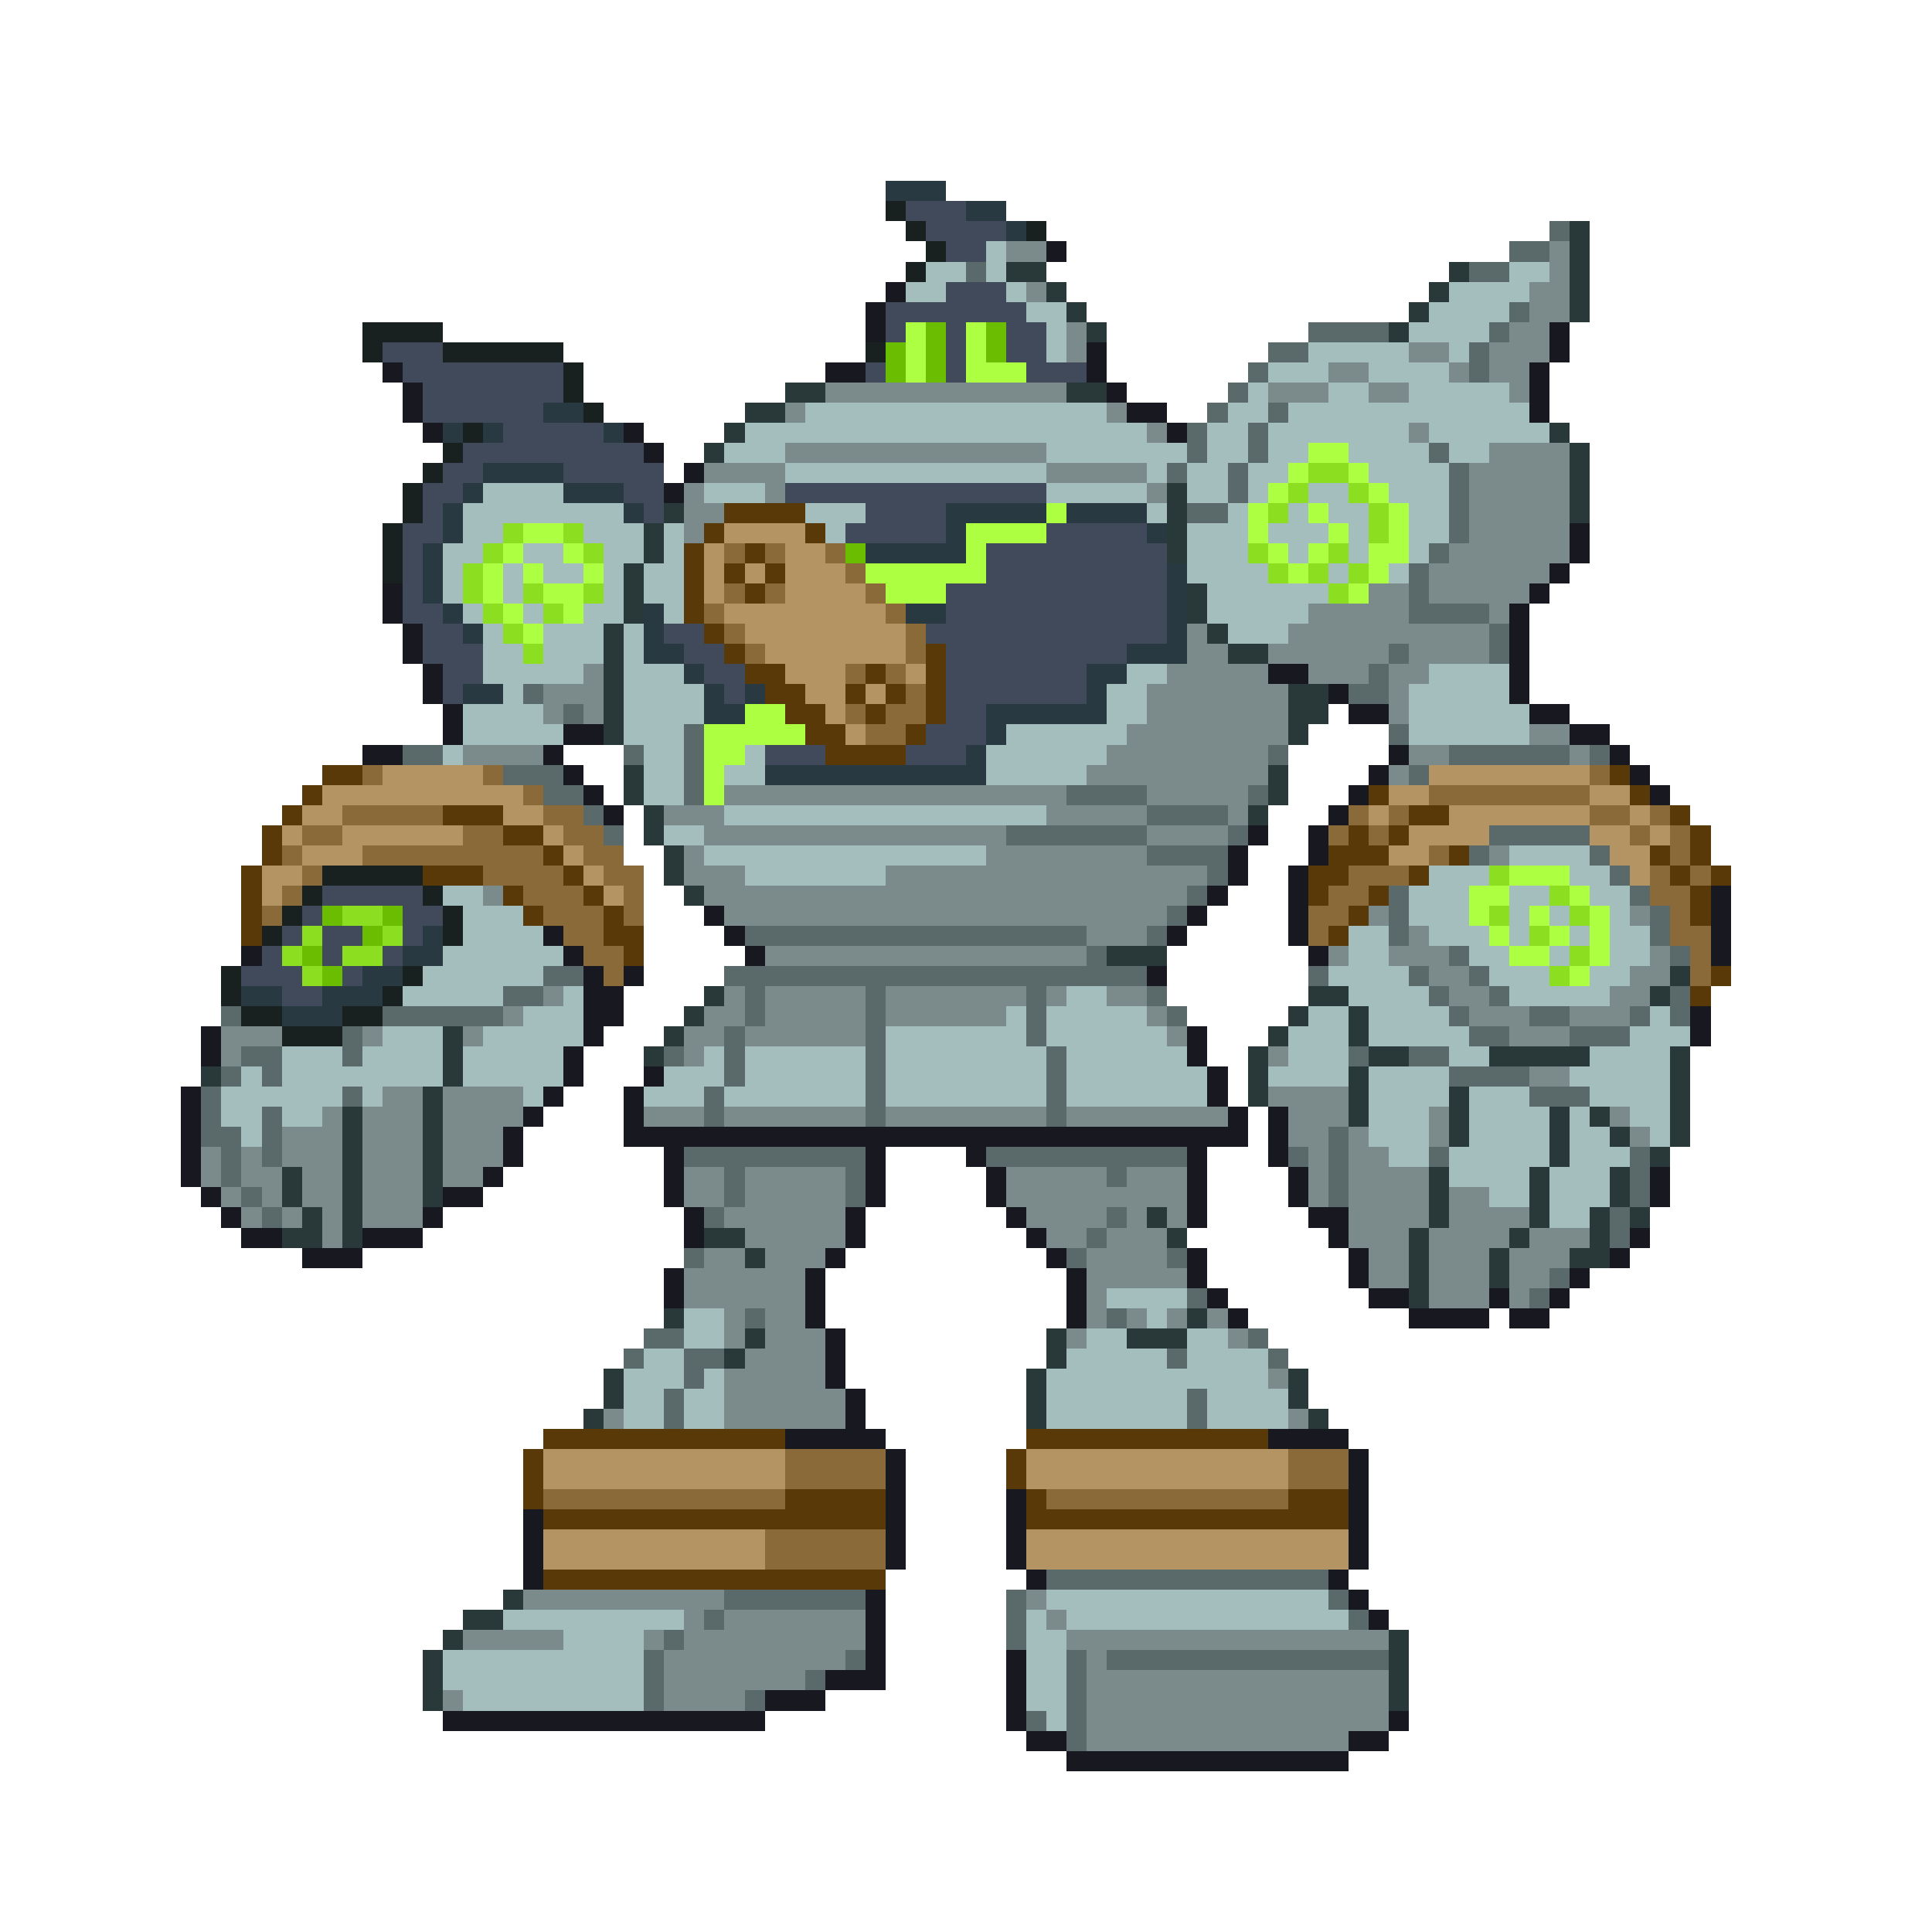 <svg xmlns="http://www.w3.org/2000/svg" viewBox="0 -0.5 96 96" shape-rendering="crispEdges">
<path stroke="#293941" d="M44 9h3M48 10h2M50 11h1M27 20h2M22 21h1M24 21h1M30 21h1M24 23h4M23 24h1M28 24h3M22 25h1M31 25h1M47 25h5M53 25h4M22 26h1M47 26h1M57 26h1M21 27h1M43 27h5M21 28h1M58 28h1M21 29h1M58 29h1M22 30h1M32 30h1M45 30h2M58 30h1M23 31h1M32 31h1M58 31h1M32 32h2M56 32h3M34 33h1M54 33h2M23 34h2M35 34h1M37 34h1M54 34h1M35 35h2M49 35h6M49 36h1M48 37h1M38 38h11M21 46h1M20 47h2M18 48h2M12 49h2M16 49h3M14 50h3" />
<path stroke="#182020" d="M44 10h1M45 11h1M51 11h1M46 12h1M45 13h1M18 16h4M18 17h1M22 17h6M43 17h1M28 18h1M28 19h1M29 20h1M23 21h1M22 22h1M21 23h1M20 24h1M20 25h1M19 26h1M19 27h1M19 28h1M16 43h5M15 44h1M21 44h1M14 45h1M22 45h1M13 46h1M22 46h1M11 48h1M20 48h1M11 49h1M19 49h1M12 50h2M17 50h2M14 51h3" />
<path stroke="#414a5a" d="M45 10h3M46 11h4M47 12h2M47 14h3M44 15h7M44 16h1M47 16h1M50 16h2M19 17h3M47 17h1M50 17h2M20 18h8M43 18h1M47 18h1M51 18h3M21 19h7M21 20h6M25 21h5M23 22h9M22 23h2M28 23h5M21 24h2M31 24h2M39 24h13M21 25h1M32 25h1M43 25h4M20 26h2M42 26h5M52 26h5M20 27h1M49 27h9M20 28h1M49 28h9M20 29h1M47 29h11M20 30h2M47 30h11M21 31h2M33 31h2M46 31h12M21 32h3M34 32h2M47 32h9M22 33h2M35 33h2M47 33h7M22 34h1M36 34h1M47 34h7M47 35h2M46 36h3M38 37h3M45 37h3M16 44h5M15 45h1M20 45h2M14 46h1M16 46h2M20 46h1M13 47h1M16 47h1M19 47h1M12 48h3M17 48h1M14 49h2" />
<path stroke="#5a6a6a" d="M77 11h1M75 12h2M48 13h1M73 13h2M75 15h1M65 16h4M74 16h1M63 17h2M73 17h1M62 18h1M73 18h1M61 19h1M60 20h1M63 20h1M59 21h1M62 21h1M59 22h1M62 22h1M71 22h1M58 23h1M61 23h1M72 23h1M61 24h1M72 24h1M59 25h2M72 25h1M72 26h1M71 27h1M70 28h1M70 29h1M70 30h4M74 31h1M69 32h1M74 32h1M68 33h1M26 34h1M67 34h2M28 35h1M34 36h1M69 36h1M20 37h2M31 37h1M34 37h1M63 37h1M72 37h6M79 37h1M25 38h3M34 38h1M70 38h1M27 39h2M34 39h1M53 39h4M62 39h1M29 40h1M57 40h4M30 41h1M50 41h7M61 41h1M74 41h5M57 42h4M73 42h1M79 42h1M60 43h1M80 43h1M59 44h1M69 44h1M81 44h1M58 45h1M69 45h1M82 45h1M37 46h17M57 46h1M69 46h1M82 46h1M54 47h1M72 47h1M83 47h1M27 48h2M36 48h21M65 48h1M70 48h1M73 48h1M25 49h2M37 49h1M43 49h1M51 49h1M57 49h1M71 49h1M74 49h1M83 49h1M11 50h1M19 50h6M37 50h1M43 50h1M51 50h1M58 50h1M72 50h1M76 50h2M81 50h1M83 50h1M17 51h1M36 51h1M43 51h1M51 51h1M73 51h2M78 51h3M12 52h2M17 52h1M33 52h1M36 52h1M43 52h1M52 52h1M67 52h1M70 52h2M11 53h1M13 53h1M36 53h1M43 53h1M52 53h1M72 53h4M10 54h1M17 54h1M35 54h1M43 54h1M52 54h1M76 54h3M10 55h1M13 55h1M35 55h1M43 55h1M52 55h1M10 56h2M13 56h1M66 56h1M11 57h1M13 57h1M34 57h9M49 57h10M64 57h1M66 57h1M71 57h1M81 57h1M11 58h1M36 58h1M42 58h1M55 58h1M66 58h1M81 58h1M12 59h1M36 59h1M42 59h1M66 59h1M81 59h1M13 60h1M35 60h1M55 60h1M80 60h1M54 61h1M80 61h1M34 62h1M53 62h1M58 62h1M77 63h1M59 64h1M76 64h1M37 65h1M55 65h1M32 66h2M62 66h1M31 67h1M34 67h2M58 67h1M63 67h1M34 68h1M33 69h1M59 69h1M33 70h1M59 70h1M52 78h14M36 79h7M50 79h1M66 79h1M35 80h1M50 80h1M67 80h1M33 81h1M50 81h1M32 82h1M42 82h1M53 82h1M55 82h14M32 83h1M40 83h1M53 83h1M32 84h1M37 84h1M53 84h1M51 85h1M53 85h1M53 86h1" />
<path stroke="#293939" d="M78 11h1M78 12h1M50 13h2M72 13h1M78 13h1M52 14h1M71 14h1M78 14h1M53 15h1M70 15h1M78 15h1M54 16h1M69 16h1M39 19h2M53 19h2M37 20h2M36 21h1M77 21h1M35 22h1M78 22h1M78 23h1M58 24h1M78 24h1M33 25h1M58 25h1M78 25h1M32 26h1M58 26h1M32 27h1M58 27h1M31 28h1M31 29h1M59 29h1M31 30h1M59 30h1M30 31h1M60 31h1M30 32h1M61 32h2M30 33h1M30 34h1M64 34h2M30 35h1M64 35h2M30 36h1M64 36h1M31 38h1M63 38h1M31 39h1M63 39h1M32 40h1M62 40h1M32 41h1M33 42h1M33 43h1M34 44h1M55 47h3M83 48h1M35 49h1M65 49h2M82 49h1M34 50h1M64 50h1M67 50h1M22 51h1M33 51h1M63 51h1M67 51h1M22 52h1M32 52h1M62 52h1M68 52h2M74 52h5M83 52h1M10 53h1M22 53h1M62 53h1M67 53h1M83 53h1M21 54h1M62 54h1M67 54h1M72 54h1M83 54h1M17 55h1M21 55h1M67 55h1M72 55h1M77 55h1M79 55h1M83 55h1M17 56h1M21 56h1M72 56h1M77 56h1M80 56h1M83 56h1M17 57h1M21 57h1M77 57h1M82 57h1M14 58h1M17 58h1M21 58h1M71 58h1M76 58h1M80 58h1M14 59h1M17 59h1M21 59h1M71 59h1M76 59h1M80 59h1M15 60h1M17 60h1M57 60h1M71 60h1M76 60h1M79 60h1M81 60h1M14 61h2M17 61h1M35 61h2M58 61h1M70 61h1M75 61h1M79 61h1M37 62h1M70 62h1M74 62h1M78 62h2M70 63h1M74 63h1M70 64h1M33 65h1M59 65h1M37 66h1M52 66h1M56 66h3M36 67h1M52 67h1M30 68h1M51 68h1M64 68h1M30 69h1M51 69h1M64 69h1M29 70h1M51 70h1M65 70h1M25 79h1M23 80h2M22 81h1M69 81h1M21 82h1M69 82h1M21 83h1M69 83h1M21 84h1M69 84h1" />
<path stroke="#a4bdbd" d="M49 12h1M46 13h2M49 13h1M75 13h2M45 14h2M50 14h1M72 14h4M51 15h2M71 15h4M52 16h1M70 16h4M52 17h1M65 17h5M72 17h1M63 18h3M68 18h4M62 19h1M66 19h2M70 19h5M40 20h15M61 20h2M64 20h12M37 21h20M60 21h2M63 21h7M71 21h6M36 22h3M52 22h7M60 22h2M63 22h2M67 22h4M72 22h2M39 23h13M57 23h1M59 23h2M62 23h2M68 23h4M24 24h4M35 24h3M52 24h5M59 24h2M62 24h1M65 24h2M69 24h3M23 25h8M40 25h3M57 25h1M61 25h1M64 25h1M66 25h2M70 25h2M23 26h2M29 26h3M33 26h1M41 26h1M59 26h3M63 26h3M67 26h1M70 26h2M22 27h2M26 27h2M30 27h2M33 27h1M59 27h3M64 27h1M67 27h1M70 27h1M22 28h1M25 28h1M27 28h2M30 28h1M32 28h2M59 28h4M66 28h1M69 28h1M22 29h1M25 29h1M30 29h1M32 29h2M60 29h6M23 30h1M26 30h1M29 30h2M33 30h1M60 30h5M24 31h1M27 31h3M31 31h1M61 31h3M24 32h2M27 32h3M31 32h1M24 33h5M31 33h3M56 33h2M71 33h4M25 34h1M31 34h4M55 34h2M70 34h5M23 35h4M31 35h4M55 35h2M70 35h6M23 36h5M31 36h3M50 36h6M70 36h6M22 37h1M32 37h2M37 37h1M49 37h6M32 38h2M36 38h2M49 38h5M32 39h2M36 40h16M33 41h2M35 42h14M75 42h4M37 43h7M71 43h3M78 43h2M22 44h2M70 44h3M75 44h2M79 44h2M23 45h3M70 45h3M75 45h1M77 45h1M80 45h1M23 46h4M67 46h2M71 46h3M75 46h1M78 46h1M80 46h2M22 47h6M67 47h2M73 47h2M77 47h1M80 47h2M21 48h6M66 48h4M74 48h3M79 48h2M20 49h5M28 49h1M53 49h2M67 49h4M75 49h5M26 50h3M50 50h1M52 50h5M65 50h2M68 50h4M82 50h1M19 51h3M24 51h5M44 51h7M52 51h6M64 51h3M68 51h5M81 51h3M14 52h3M18 52h4M23 52h5M35 52h1M37 52h6M44 52h8M53 52h6M64 52h3M72 52h2M79 52h4M12 53h1M14 53h8M23 53h5M33 53h3M37 53h6M44 53h8M53 53h7M63 53h4M68 53h4M78 53h5M11 54h6M18 54h1M26 54h1M32 54h3M36 54h7M44 54h8M53 54h7M68 54h4M73 54h3M79 54h4M11 55h2M14 55h2M68 55h3M73 55h4M78 55h1M81 55h2M12 56h1M68 56h3M73 56h4M78 56h2M82 56h1M69 57h2M72 57h5M78 57h3M72 58h4M77 58h3M74 59h2M77 59h3M77 60h2M55 64h4M34 65h2M57 65h1M34 66h2M54 66h2M59 66h2M32 67h2M53 67h5M59 67h4M31 68h3M35 68h1M52 68h11M31 69h2M34 69h2M52 69h7M60 69h4M31 70h2M34 70h2M52 70h7M60 70h4M52 79h14M25 80h9M51 80h1M53 80h14M28 81h4M51 81h2M22 82h10M51 82h2M22 83h10M51 83h2M23 84h9M51 84h2M52 85h1" />
<path stroke="#7b8b8b" d="M50 12h2M77 12h1M77 13h1M51 14h1M76 14h2M76 15h2M53 16h1M75 16h2M53 17h1M70 17h2M74 17h3M66 18h2M72 18h1M74 18h2M41 19h12M63 19h3M68 19h2M75 19h1M39 20h1M55 20h1M57 21h1M70 21h1M39 22h13M74 22h4M35 23h4M52 23h5M73 23h5M34 24h1M38 24h1M57 24h1M73 24h5M34 25h2M73 25h5M34 26h1M73 26h5M72 27h6M71 28h6M68 29h2M71 29h5M65 30h5M74 30h1M59 31h1M64 31h10M59 32h2M63 32h6M70 32h4M29 33h1M58 33h5M65 33h3M69 33h2M27 34h3M57 34h7M69 34h1M27 35h1M29 35h1M57 35h7M69 35h1M56 36h8M76 36h2M23 37h4M55 37h8M70 37h2M78 37h1M54 38h9M69 38h1M36 39h17M57 39h5M33 40h3M52 40h5M61 40h1M35 41h15M57 41h4M34 42h1M49 42h8M74 42h1M34 43h3M44 43h16M24 44h1M35 44h24M36 45h22M68 45h1M81 45h1M54 46h3M70 46h1M38 47h16M66 47h1M69 47h3M82 47h1M71 48h2M81 48h2M27 49h1M36 49h1M38 49h5M44 49h7M52 49h1M55 49h2M72 49h2M80 49h2M25 50h1M35 50h2M38 50h5M44 50h6M57 50h1M73 50h3M78 50h3M11 51h3M18 51h1M23 51h1M34 51h2M37 51h6M58 51h1M75 51h3M11 52h1M34 52h1M63 52h1M76 53h2M19 54h2M22 54h4M63 54h4M16 55h1M18 55h3M22 55h4M32 55h3M36 55h7M44 55h8M53 55h8M64 55h3M71 55h1M80 55h1M14 56h3M18 56h3M22 56h3M64 56h2M67 56h1M71 56h1M81 56h1M10 57h1M12 57h1M14 57h3M18 57h3M22 57h3M65 57h1M67 57h2M10 58h1M12 58h2M15 58h2M18 58h3M22 58h2M34 58h2M37 58h5M50 58h5M56 58h3M65 58h1M67 58h4M11 59h1M13 59h1M15 59h2M18 59h3M34 59h2M37 59h5M50 59h9M65 59h1M67 59h4M72 59h2M12 60h1M14 60h1M16 60h1M18 60h3M36 60h6M51 60h4M56 60h1M58 60h1M67 60h4M72 60h4M16 61h1M37 61h5M52 61h2M55 61h3M67 61h3M71 61h4M76 61h3M35 62h2M38 62h3M54 62h4M68 62h2M71 62h3M75 62h3M34 63h6M54 63h5M68 63h2M71 63h3M75 63h2M34 64h6M54 64h1M71 64h3M75 64h1M36 65h1M38 65h2M54 65h1M56 65h1M58 65h1M60 65h1M36 66h1M38 66h3M53 66h1M61 66h1M37 67h4M36 68h5M63 68h1M36 69h6M30 70h1M36 70h6M64 70h1M26 79h10M51 79h1M34 80h1M36 80h7M52 80h1M23 81h5M32 81h1M34 81h9M53 81h16M33 82h9M54 82h1M33 83h7M54 83h15M22 84h1M33 84h4M54 84h15M54 85h15M54 86h13" />
<path stroke="#181820" d="M52 12h1M44 14h1M43 15h1M43 16h1M77 16h1M54 17h1M77 17h1M19 18h1M41 18h2M54 18h1M76 18h1M20 19h1M55 19h1M76 19h1M20 20h1M56 20h2M76 20h1M21 21h1M31 21h1M58 21h1M32 22h1M34 23h1M33 24h1M78 26h1M78 27h1M77 28h1M19 29h1M76 29h1M19 30h1M75 30h1M20 31h1M75 31h1M20 32h1M75 32h1M21 33h1M63 33h2M75 33h1M21 34h1M66 34h1M75 34h1M22 35h1M67 35h2M76 35h2M22 36h1M28 36h2M78 36h2M18 37h2M27 37h1M69 37h1M80 37h1M28 38h1M68 38h1M81 38h1M29 39h1M67 39h1M82 39h1M30 40h1M66 40h1M62 41h1M65 41h1M61 42h1M65 42h1M61 43h1M64 43h1M60 44h1M64 44h1M85 44h1M35 45h1M59 45h1M64 45h1M85 45h1M27 46h1M36 46h1M58 46h1M64 46h1M85 46h1M12 47h1M28 47h1M37 47h1M65 47h1M85 47h1M29 48h1M31 48h1M57 48h1M29 49h2M29 50h2M84 50h1M10 51h1M29 51h1M59 51h1M84 51h1M10 52h1M28 52h1M59 52h1M28 53h1M32 53h1M60 53h1M9 54h1M27 54h1M31 54h1M60 54h1M9 55h1M26 55h1M31 55h1M61 55h1M63 55h1M9 56h1M25 56h1M31 56h31M63 56h1M9 57h1M25 57h1M33 57h1M43 57h1M48 57h1M59 57h1M63 57h1M9 58h1M24 58h1M33 58h1M43 58h1M49 58h1M59 58h1M64 58h1M82 58h1M10 59h1M22 59h2M33 59h1M43 59h1M49 59h1M59 59h1M64 59h1M82 59h1M11 60h1M21 60h1M34 60h1M42 60h1M50 60h1M59 60h1M65 60h2M12 61h2M18 61h3M34 61h1M42 61h1M51 61h1M66 61h1M81 61h1M15 62h3M41 62h1M52 62h1M59 62h1M67 62h1M80 62h1M33 63h1M40 63h1M53 63h1M59 63h1M67 63h1M78 63h1M33 64h1M40 64h1M53 64h1M60 64h1M68 64h2M74 64h1M77 64h1M40 65h1M53 65h1M61 65h1M70 65h4M75 65h2M41 66h1M41 67h1M41 68h1M42 69h1M42 70h1M39 71h5M63 71h4M44 72h1M67 72h1M44 73h1M67 73h1M44 74h1M50 74h1M67 74h1M26 75h1M44 75h1M50 75h1M67 75h1M26 76h1M44 76h1M50 76h1M67 76h1M26 77h1M44 77h1M50 77h1M67 77h1M26 78h1M51 78h1M66 78h1M43 79h1M67 79h1M43 80h1M68 80h1M43 81h1M43 82h1M50 82h1M41 83h3M50 83h1M38 84h3M50 84h1M22 85h16M50 85h1M69 85h1M51 86h2M67 86h2M53 87h14" />
<path stroke="#acff41" d="M45 16h1M48 16h1M45 17h1M48 17h1M45 18h1M48 18h3M65 22h2M64 23h1M67 23h1M63 24h1M68 24h1M52 25h1M62 25h1M65 25h1M69 25h1M26 26h2M48 26h4M62 26h1M66 26h1M69 26h1M25 27h1M28 27h1M48 27h1M63 27h1M65 27h1M68 27h2M24 28h1M26 28h1M29 28h1M43 28h6M64 28h1M68 28h1M24 29h1M27 29h2M44 29h3M67 29h1M25 30h1M28 30h1M26 31h1M37 35h2M35 36h5M35 37h2M35 38h1M35 39h1M75 43h3M73 44h2M78 44h1M73 45h1M76 45h1M79 45h1M74 46h1M77 46h1M79 46h1M75 47h2M79 47h1M78 48h1" />
<path stroke="#6abd00" d="M46 16h1M49 16h1M44 17h1M46 17h1M49 17h1M44 18h1M46 18h1M42 27h1M16 45h1M19 45h1M18 46h1M15 47h1M16 48h1" />
<path stroke="#8bde20" d="M65 23h2M64 24h1M67 24h1M63 25h1M68 25h1M25 26h1M28 26h1M68 26h1M24 27h1M29 27h1M62 27h1M66 27h1M23 28h1M63 28h1M65 28h1M67 28h1M23 29h1M26 29h1M29 29h1M66 29h1M24 30h1M27 30h1M25 31h1M26 32h1M74 43h1M77 44h1M17 45h2M74 45h1M78 45h1M15 46h1M19 46h1M76 46h1M14 47h1M17 47h2M78 47h1M15 48h1M77 48h1" />
<path stroke="#5a3908" d="M36 25h4M35 26h1M40 26h1M34 27h1M37 27h1M34 28h1M36 28h1M38 28h1M34 29h1M37 29h1M34 30h1M35 31h1M36 32h1M46 32h1M37 33h2M43 33h1M46 33h1M38 34h2M42 34h1M44 34h1M46 34h1M39 35h2M43 35h1M46 35h1M40 36h2M45 36h1M41 37h4M16 38h2M80 38h1M15 39h1M68 39h1M81 39h1M14 40h1M22 40h3M70 40h2M83 40h1M13 41h1M25 41h2M67 41h1M69 41h1M84 41h1M13 42h1M27 42h1M66 42h3M72 42h1M82 42h1M84 42h1M12 43h1M21 43h3M28 43h1M65 43h2M70 43h1M83 43h1M85 43h1M12 44h1M25 44h1M29 44h1M65 44h1M68 44h1M84 44h1M12 45h1M26 45h1M30 45h1M67 45h1M84 45h1M12 46h1M30 46h2M66 46h1M31 47h1M85 48h1M84 49h1M27 71h12M51 71h12M26 72h1M50 72h1M26 73h1M50 73h1M26 74h1M39 74h5M51 74h1M64 74h3M27 75h17M51 75h16M27 78h17" />
<path stroke="#b49462" d="M36 26h4M35 27h1M39 27h2M35 28h1M37 28h1M39 28h3M35 29h1M39 29h4M36 30h8M37 31h8M38 32h7M39 33h3M45 33h1M40 34h2M43 34h1M41 35h1M42 36h1M19 38h5M71 38h8M16 39h10M69 39h2M79 39h2M15 40h2M25 40h2M68 40h1M72 40h7M81 40h1M14 41h1M17 41h6M27 41h1M70 41h4M79 41h2M82 41h1M15 42h3M28 42h1M69 42h2M80 42h2M13 43h2M29 43h1M81 43h1M13 44h1M30 44h1M27 72h12M51 72h13M27 73h12M51 73h13M27 76h11M51 76h16M27 77h11M51 77h16" />
<path stroke="#8b6a39" d="M36 27h1M38 27h1M41 27h1M42 28h1M36 29h1M38 29h1M43 29h1M35 30h1M44 30h1M36 31h1M45 31h1M37 32h1M45 32h1M42 33h1M44 33h1M45 34h1M42 35h1M44 35h2M43 36h2M18 38h1M24 38h1M79 38h1M26 39h1M71 39h8M17 40h5M27 40h2M67 40h1M69 40h1M79 40h2M82 40h1M15 41h2M23 41h2M28 41h2M66 41h1M68 41h1M81 41h1M83 41h1M14 42h1M18 42h9M29 42h2M71 42h1M83 42h1M15 43h1M24 43h4M30 43h2M67 43h3M82 43h1M84 43h1M14 44h1M26 44h3M31 44h1M66 44h2M82 44h2M13 45h1M27 45h3M31 45h1M65 45h2M83 45h1M28 46h2M65 46h1M83 46h2M29 47h2M84 47h1M30 48h1M84 48h1M39 72h5M64 72h3M39 73h5M64 73h3M27 74h12M52 74h12M38 76h6M38 77h6" />
</svg>